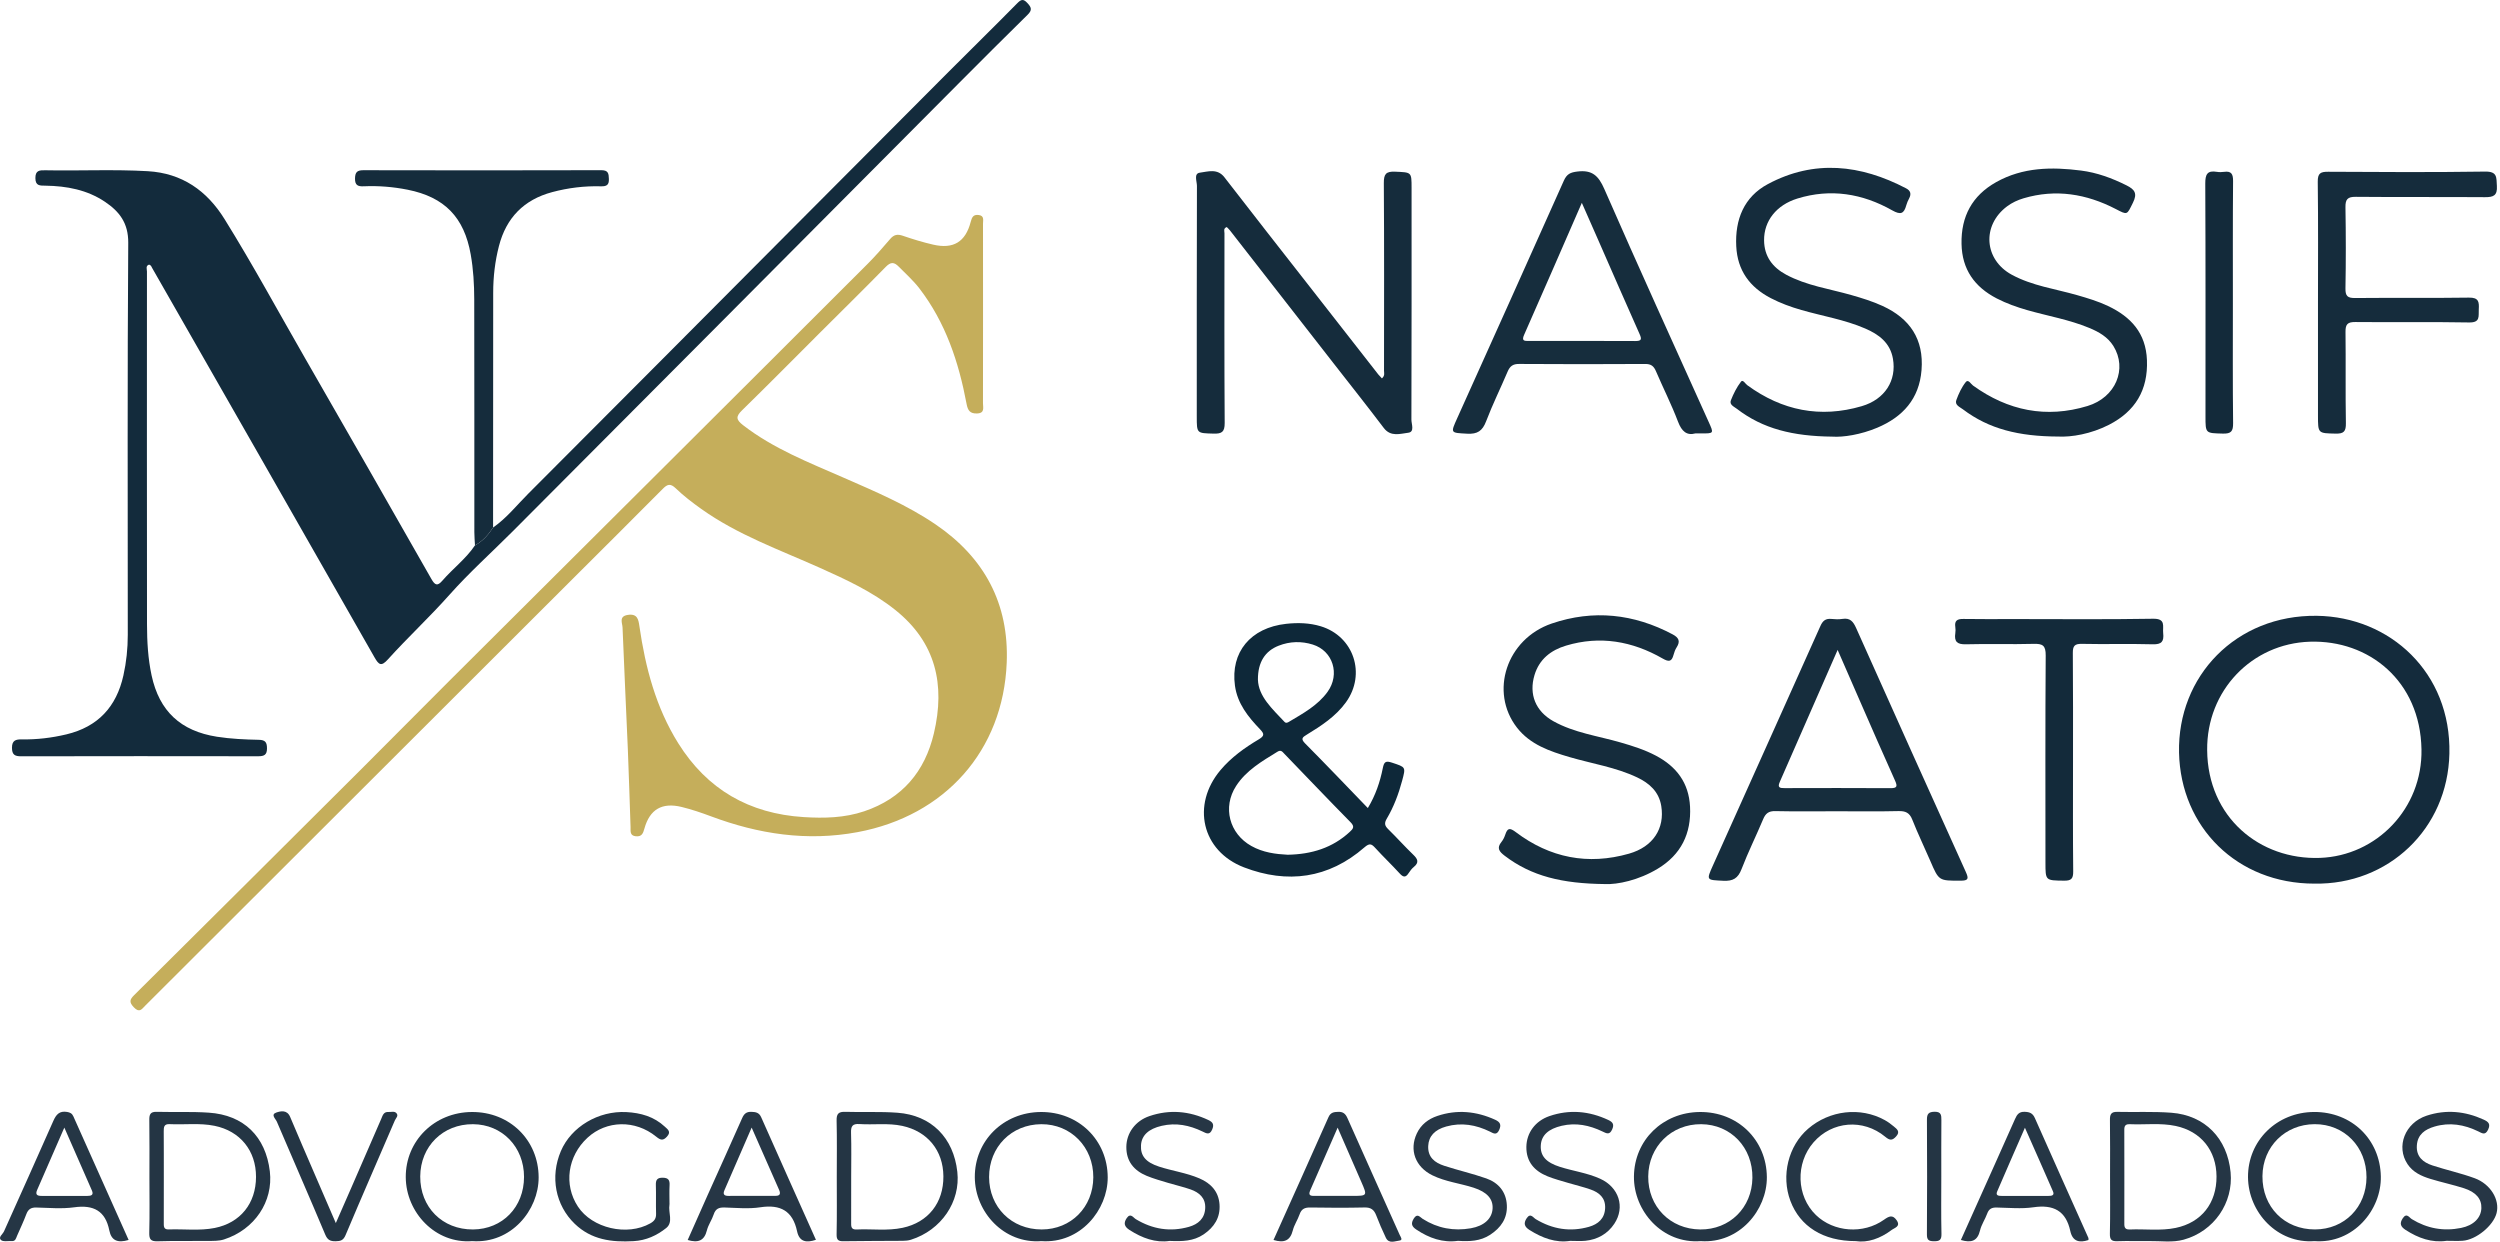 <svg width="302" height="150" viewBox="0 0 302 150" fill="none" xmlns="http://www.w3.org/2000/svg">
<path d="M59.564 63.726C61.201 62.591 62.428 61.024 63.815 59.636C74.613 48.829 85.387 37.992 96.168 27.165C102.315 20.992 108.462 14.816 114.618 8.65C117.357 5.904 120.132 3.189 122.854 0.424C123.336 -0.065 123.592 -0.19 124.107 0.365C124.592 0.886 124.717 1.211 124.143 1.775C121.283 4.579 118.456 7.416 115.628 10.254C106.041 19.88 96.464 29.517 86.88 39.147C78.575 47.487 70.27 55.828 61.959 64.162C59.397 66.731 56.685 69.161 54.28 71.867C51.889 74.557 49.259 76.997 46.855 79.66C46.064 80.536 45.766 80.329 45.244 79.414C36.316 63.736 27.355 48.075 18.401 32.41C18.303 32.236 18.257 32.019 17.995 31.967C17.565 32.127 17.752 32.508 17.752 32.8C17.745 47.012 17.742 61.224 17.758 75.436C17.762 77.499 17.877 79.562 18.313 81.592C19.244 85.912 21.822 88.309 26.211 88.998C27.89 89.26 29.579 89.333 31.268 89.369C32.046 89.385 32.249 89.667 32.252 90.399C32.256 91.196 31.901 91.356 31.193 91.356C21.648 91.34 12.107 91.34 2.563 91.36C1.785 91.363 1.451 91.176 1.447 90.33C1.444 89.431 1.92 89.306 2.622 89.32C4.445 89.349 6.239 89.136 8.017 88.713C11.838 87.801 14.065 85.38 14.908 81.592C15.269 79.972 15.436 78.332 15.436 76.675C15.436 60.892 15.38 45.113 15.492 29.33C15.508 26.929 14.413 25.545 12.684 24.38C10.526 22.927 8.053 22.468 5.495 22.429C4.832 22.419 4.278 22.475 4.275 21.514C4.271 20.585 4.767 20.556 5.462 20.569C9.591 20.651 13.721 20.441 17.85 20.68C21.989 20.92 24.984 23.022 27.123 26.463C30.544 31.97 33.633 37.674 36.864 43.292C41.971 52.168 47.055 61.056 52.119 69.955C52.545 70.699 52.841 70.834 53.434 70.148C54.7 68.686 56.278 67.508 57.373 65.885C58.315 65.373 58.99 64.602 59.564 63.726Z" fill="#132B3C"/>
<path d="M118.751 37.92C118.751 41.515 118.757 45.109 118.744 48.701C118.741 49.222 119 49.915 118.023 49.947C117.176 49.974 116.911 49.583 116.763 48.793C115.818 43.752 114.234 38.966 111.056 34.833C110.321 33.879 109.426 33.085 108.586 32.229C107.996 31.626 107.599 31.626 106.986 32.252C104.358 34.938 101.679 37.569 99.019 40.222C95.893 43.342 92.793 46.487 89.635 49.57C88.864 50.325 88.916 50.702 89.759 51.358C93.433 54.205 97.713 55.864 101.902 57.701C105.723 59.374 109.564 60.997 113.034 63.359C118.925 67.374 121.899 72.927 121.611 80.064C121.181 90.681 114.159 98.549 103.601 100.521C97.487 101.662 91.626 100.757 85.879 98.608C84.721 98.175 83.544 97.775 82.347 97.483C79.972 96.9 78.493 97.769 77.847 100.084C77.686 100.668 77.528 101.095 76.81 101.022C76.053 100.947 76.187 100.389 76.171 99.91C76.059 96.778 75.974 93.643 75.843 90.51C75.639 85.607 75.393 80.707 75.203 75.806C75.183 75.259 74.721 74.442 75.856 74.278C77.02 74.107 77.125 74.858 77.243 75.665C77.965 80.647 79.234 85.462 81.93 89.779C85.42 95.365 90.501 98.29 97.077 98.704C99.566 98.861 102.02 98.805 104.401 98.002C108.983 96.454 111.725 93.216 112.817 88.578C114.198 82.717 113.067 77.614 108.157 73.688C105.382 71.47 102.197 70.004 98.992 68.571C94.135 66.4 89.094 64.602 84.715 61.48C83.642 60.715 82.583 59.908 81.638 58.997C80.979 58.36 80.621 58.488 80.051 59.062C76.417 62.729 72.75 66.367 69.096 70.014C51.909 87.175 34.719 104.335 17.532 121.496C17.132 121.893 16.856 122.404 16.171 121.686C15.567 121.053 15.672 120.745 16.214 120.203C25.328 111.154 34.434 102.095 43.529 93.029C47.124 89.444 50.689 85.826 54.284 82.242C62.962 73.586 71.654 64.94 80.339 56.288C88.5 48.157 96.657 40.026 104.804 31.881C105.762 30.924 106.654 29.894 107.54 28.861C107.983 28.346 108.409 28.257 109.052 28.477C110.259 28.893 111.486 29.267 112.729 29.553C115.162 30.117 116.629 29.228 117.258 26.814C117.406 26.253 117.56 25.896 118.213 25.971C118.928 26.053 118.747 26.598 118.747 27.014C118.757 30.651 118.751 34.286 118.751 37.92Z" fill="#C5AE5B"/>
<path d="M166.936 45.71C167.323 45.365 167.189 45.063 167.189 44.794C167.195 37.238 167.218 29.681 167.166 22.124C167.159 21.038 167.415 20.69 168.527 20.739C170.515 20.828 170.518 20.759 170.518 22.691C170.518 32.026 170.528 41.357 170.498 50.692C170.495 51.233 170.921 52.181 170.111 52.276C169.144 52.391 168.002 52.811 167.156 51.692C165.139 49.026 163.056 46.408 161.003 43.771C156.867 38.464 152.731 33.154 148.592 27.85C148.47 27.693 148.319 27.558 148.195 27.427C147.752 27.591 147.916 27.923 147.916 28.182C147.913 35.821 147.89 43.463 147.942 51.102C147.949 52.197 147.575 52.41 146.594 52.381C144.57 52.325 144.57 52.371 144.57 50.338C144.57 41.046 144.564 31.753 144.59 22.462C144.593 21.91 144.173 20.956 144.951 20.858C145.915 20.736 147.053 20.31 147.909 21.415C151.314 25.827 154.758 30.209 158.189 34.6C160.957 38.146 163.728 41.692 166.5 45.237C166.628 45.385 166.769 45.526 166.936 45.71Z" fill="#152C3C"/>
<path d="M279.572 106.742C270.264 106.742 263.428 99.95 263.228 90.927C263.025 81.68 270.103 74.265 279.867 74.389C288.704 74.504 296.106 81.241 295.887 91.038C295.687 100.143 288.5 106.906 279.572 106.742ZM266.626 90.628C266.692 98.743 272.996 103.895 280.245 103.633C287.09 103.384 292.646 97.677 292.515 90.52C292.364 82.251 286.158 77.285 279.021 77.518C272.032 77.745 266.544 83.412 266.626 90.628Z" fill="#142B3C"/>
<path d="M221.891 98.001C219.412 98.001 216.932 98.038 214.456 97.982C213.652 97.962 213.278 98.267 212.986 98.966C212.14 100.983 211.163 102.948 210.379 104.988C209.952 106.103 209.346 106.457 208.181 106.398C206.125 106.296 206.108 106.362 206.925 104.538C211.251 94.899 215.594 85.266 219.907 75.616C220.186 74.993 220.533 74.701 221.212 74.766C221.662 74.809 222.131 74.835 222.574 74.763C223.492 74.616 223.872 75.088 224.217 75.859C228.612 85.692 233.03 95.519 237.471 105.332C237.842 106.149 237.783 106.388 236.825 106.388C234.211 106.388 234.221 106.418 233.184 104.01C232.466 102.341 231.672 100.707 231.006 99.018C230.675 98.175 230.19 97.959 229.327 97.979C226.847 98.041 224.368 98.001 221.891 98.001ZM221.986 78.509C219.563 84.045 217.286 89.257 214.994 94.463C214.679 95.174 215.04 95.204 215.587 95.204C219.841 95.194 224.095 95.184 228.349 95.21C229.169 95.217 229.238 95.004 228.917 94.289C227.474 91.091 226.077 87.873 224.669 84.659C223.807 82.707 222.961 80.749 221.986 78.509Z" fill="#162D3D"/>
<path d="M204.796 52.358C203.773 52.634 203.156 52.125 202.71 50.951C201.92 48.871 200.91 46.877 200.034 44.831C199.772 44.217 199.437 43.962 198.742 43.968C193.664 43.998 188.584 44.001 183.506 43.965C182.755 43.958 182.398 44.24 182.122 44.886C181.266 46.9 180.295 48.865 179.518 50.905C179.078 52.053 178.472 52.46 177.242 52.391C175.208 52.276 175.205 52.358 176.038 50.502C180.338 40.947 184.648 31.396 188.912 21.825C189.276 21.009 189.712 20.822 190.555 20.72C192.326 20.503 193.097 21.218 193.802 22.832C197.918 32.242 202.179 41.587 206.4 50.951C207.04 52.371 207.066 52.361 205.492 52.358C205.328 52.358 205.164 52.358 204.796 52.358ZM191.086 24.502C188.669 30.045 186.406 35.257 184.11 40.455C183.775 41.21 184.169 41.187 184.684 41.187C188.971 41.183 193.258 41.177 197.544 41.197C198.305 41.2 198.345 40.983 198.056 40.34C196.393 36.618 194.77 32.879 193.13 29.143C192.493 27.69 191.85 26.237 191.086 24.502Z" fill="#162D3D"/>
<path d="M165.234 97.614C166.172 96.053 166.71 94.453 167.041 92.799C167.195 92.029 167.385 91.874 168.15 92.127C169.829 92.685 169.829 92.632 169.373 94.331C168.943 95.932 168.366 97.47 167.523 98.894C167.205 99.431 167.264 99.74 167.687 100.156C168.72 101.167 169.681 102.246 170.721 103.249C171.256 103.764 171.462 104.181 170.79 104.729C170.537 104.932 170.334 105.211 170.154 105.486C169.77 106.083 169.465 105.939 169.052 105.483C168.104 104.446 167.084 103.479 166.142 102.442C165.683 101.937 165.447 101.819 164.824 102.36C160.491 106.136 155.512 106.788 150.277 104.778C145.157 102.81 143.904 97.218 147.437 93.026C148.729 91.491 150.343 90.336 152.045 89.323C152.747 88.903 152.757 88.663 152.209 88.093C150.773 86.597 149.48 84.996 149.182 82.828C148.628 78.791 151.061 75.829 155.378 75.357C156.775 75.206 158.179 75.239 159.55 75.655C163.538 76.869 165.053 81.428 162.59 84.836C161.354 86.548 159.615 87.673 157.854 88.749C157.346 89.057 157.1 89.237 157.647 89.795C160.173 92.34 162.649 94.938 165.234 97.614ZM155.551 103.253C158.464 103.197 160.967 102.419 163.046 100.497C163.459 100.117 163.676 99.864 163.154 99.333C160.458 96.594 157.808 93.813 155.142 91.051C154.918 90.818 154.745 90.543 154.322 90.805C152.455 91.957 150.54 93.055 149.316 94.954C147.663 97.516 148.496 100.698 151.16 102.193C152.567 102.987 154.115 103.18 155.551 103.253ZM151.957 82.11C152.026 84.131 153.679 85.616 155.168 87.204C155.348 87.397 155.558 87.286 155.725 87.184C157.421 86.174 159.179 85.219 160.366 83.58C161.908 81.448 161.019 78.62 158.585 77.863C157.214 77.436 155.824 77.469 154.472 77.997C152.839 78.63 151.94 79.975 151.957 82.11Z" fill="#0E2839"/>
<path d="M193.887 106.795C188.692 106.742 184.999 105.84 181.768 103.377C181.115 102.879 180.764 102.456 181.378 101.704C181.581 101.452 181.732 101.137 181.834 100.829C182.109 100.012 182.372 99.966 183.113 100.524C187.226 103.63 191.824 104.542 196.79 103.121C199.712 102.285 201.12 100.064 200.68 97.362C200.398 95.633 199.25 94.617 197.777 93.915C195.186 92.681 192.342 92.261 189.617 91.461C187.223 90.759 184.845 89.953 183.247 87.893C179.902 83.576 181.988 77.184 187.452 75.321C192.464 73.612 197.371 74.14 202.058 76.633C202.796 77.026 203.012 77.463 202.54 78.197C202.363 78.469 202.248 78.794 202.163 79.109C201.94 79.949 201.595 79.978 200.847 79.549C197.184 77.449 193.284 76.757 189.177 77.991C187.357 78.538 185.943 79.624 185.366 81.553C184.671 83.871 185.497 85.921 187.642 87.119C190.168 88.529 193.031 88.896 195.757 89.687C197.226 90.11 198.676 90.569 200.037 91.287C202.523 92.603 204.009 94.561 204.157 97.444C204.324 100.711 203.058 103.246 200.264 104.935C197.941 106.342 195.373 106.867 193.887 106.795Z" fill="#152C3C"/>
<path d="M248.613 52.735C243.893 52.715 240.265 51.833 237.11 49.439C236.74 49.16 236.103 48.927 236.326 48.324C236.608 47.559 236.963 46.779 237.468 46.149C237.766 45.775 238.074 46.379 238.343 46.575C242.561 49.619 247.183 50.561 252.175 49.045C255.586 48.009 257.006 44.552 255.301 41.803C254.615 40.701 253.536 40.091 252.378 39.612C249.967 38.612 247.389 38.176 244.897 37.464C243.621 37.1 242.384 36.657 241.204 36.05C238.527 34.666 237.012 32.547 236.953 29.461C236.887 26.142 238.238 23.629 241.135 22.002C244.356 20.195 247.849 20.149 251.378 20.602C253.31 20.848 255.127 21.514 256.882 22.392C257.889 22.894 258.213 23.37 257.662 24.482C256.914 25.991 257.023 25.994 255.576 25.246C252.037 23.416 248.337 22.802 244.444 23.954C243.729 24.167 243.057 24.479 242.453 24.928C239.386 27.221 239.665 31.366 243.027 33.19C245.494 34.528 248.268 34.892 250.919 35.653C252.188 36.017 253.454 36.398 254.651 36.965C257.416 38.277 259.223 40.235 259.351 43.499C259.496 47.13 257.925 49.695 254.763 51.315C252.582 52.43 250.23 52.82 248.613 52.735Z" fill="#152C3C"/>
<path d="M221.344 52.745C216.581 52.696 212.957 51.804 209.811 49.383C209.47 49.121 208.883 48.891 209.09 48.36C209.401 47.566 209.798 46.776 210.313 46.103C210.543 45.805 210.831 46.359 211.077 46.536C215.279 49.606 219.894 50.538 224.899 49.065C227.71 48.239 229.124 45.959 228.668 43.338C228.333 41.403 226.962 40.393 225.309 39.681C222.833 38.612 220.166 38.185 217.595 37.444C216.322 37.077 215.085 36.627 213.908 36.014C211.366 34.692 209.883 32.669 209.739 29.75C209.578 26.512 210.674 23.78 213.564 22.235C219.166 19.241 224.771 19.884 230.255 22.75C230.813 23.042 230.901 23.439 230.619 23.977C230.485 24.233 230.36 24.498 230.285 24.777C230.003 25.804 229.629 26.004 228.573 25.407C224.981 23.377 221.14 22.744 217.126 23.983C214.58 24.771 213.081 26.696 213.101 29.031C213.117 30.96 214.108 32.291 215.764 33.18C218.237 34.509 221.006 34.889 223.656 35.647C224.929 36.011 226.185 36.398 227.392 36.949C230.721 38.471 232.417 40.98 232.121 44.709C231.846 48.186 229.855 50.367 226.778 51.666C224.774 52.509 222.656 52.837 221.344 52.745Z" fill="#152C3C"/>
<path d="M280.012 36.575C280.012 31.704 280.048 26.83 279.985 21.96C279.972 20.92 280.32 20.743 281.248 20.749C287.565 20.785 293.883 20.822 300.2 20.727C301.705 20.703 301.558 21.445 301.623 22.455C301.699 23.619 301.213 23.826 300.19 23.819C294.988 23.78 289.786 23.826 284.581 23.777C283.584 23.767 283.315 24.069 283.331 25.043C283.387 28.303 283.39 31.567 283.331 34.827C283.315 35.765 283.58 36.011 284.502 36.001C289.084 35.955 293.669 36.021 298.251 35.952C299.452 35.932 299.485 36.5 299.435 37.379C299.39 38.185 299.655 38.979 298.271 38.953C293.689 38.868 289.104 38.947 284.522 38.901C283.584 38.891 283.324 39.179 283.338 40.094C283.383 43.768 283.318 47.445 283.383 51.118C283.4 52.105 283.141 52.404 282.153 52.381C280.015 52.332 280.012 52.381 280.012 50.2C280.012 45.657 280.012 41.114 280.012 36.575Z" fill="#152C3C"/>
<path d="M59.564 63.726C58.994 64.602 58.315 65.373 57.377 65.878C57.35 65.343 57.301 64.809 57.301 64.277C57.298 54.903 57.308 45.529 57.288 36.155C57.285 34.341 57.18 32.531 56.862 30.733C56.068 26.247 53.706 23.806 49.239 22.917C47.491 22.57 45.723 22.425 43.942 22.504C43.24 22.537 42.873 22.383 42.886 21.566C42.899 20.822 43.125 20.562 43.89 20.562C53.47 20.582 63.051 20.589 72.628 20.559C73.494 20.556 73.53 20.969 73.553 21.622C73.58 22.353 73.271 22.524 72.592 22.507C70.601 22.452 68.64 22.691 66.711 23.206C63.287 24.121 61.152 26.309 60.273 29.72C59.797 31.563 59.578 33.449 59.578 35.358C59.574 44.814 59.568 54.27 59.564 63.726Z" fill="#152C3C"/>
<path d="M250.42 92.147C250.42 96.522 250.397 100.898 250.443 105.273C250.453 106.152 250.2 106.398 249.335 106.385C247.091 106.356 247.091 106.395 247.091 104.191C247.091 95.853 247.062 87.512 247.121 79.175C247.13 77.971 246.753 77.745 245.651 77.778C242.929 77.856 240.203 77.754 237.478 77.83C236.412 77.859 236.051 77.499 236.202 76.492C236.238 76.249 236.238 75.993 236.202 75.751C236.084 74.963 236.444 74.757 237.182 74.77C239.163 74.806 241.145 74.783 243.126 74.783C248.78 74.783 254.438 74.842 260.089 74.744C261.683 74.717 261.224 75.665 261.313 76.489C261.421 77.479 261.136 77.863 260.047 77.83C257.2 77.748 254.35 77.843 251.503 77.778C250.597 77.758 250.391 78.043 250.397 78.889C250.437 83.314 250.417 87.732 250.42 92.147Z" fill="#132A3A"/>
<path d="M269.732 36.624C269.732 41.456 269.703 46.287 269.759 51.115C269.768 52.096 269.526 52.404 268.532 52.378C266.423 52.322 266.423 52.374 266.423 50.301C266.423 40.931 266.443 31.557 266.397 22.186C266.39 21.074 266.63 20.559 267.804 20.759C268.086 20.808 268.384 20.799 268.67 20.759C269.562 20.638 269.762 21.035 269.755 21.884C269.713 26.797 269.732 31.711 269.732 36.624Z" fill="#132A3A"/>
<path d="M18.05 142.218C18.05 139.909 18.07 137.597 18.037 135.288C18.027 134.632 18.159 134.291 18.91 134.31C21.012 134.363 23.121 134.268 25.217 134.409C29.455 134.691 32.095 137.288 32.597 141.506C33.026 145.134 30.763 148.535 27.054 149.726C26.444 149.923 25.752 149.896 25.096 149.906C23.075 149.929 21.052 149.883 19.034 149.946C18.208 149.969 18.011 149.71 18.031 148.903C18.09 146.676 18.05 144.445 18.05 142.218ZM19.789 142.107C19.789 143.963 19.792 145.823 19.785 147.679C19.785 148.109 19.743 148.539 20.376 148.516C22.229 148.447 24.099 148.703 25.935 148.339C29.041 147.719 30.921 145.367 30.927 142.166C30.934 139.001 29.009 136.629 25.919 135.999C24.118 135.632 22.295 135.885 20.484 135.796C19.815 135.763 19.776 136.147 19.779 136.659C19.795 138.476 19.785 140.293 19.789 142.107Z" fill="#243544"/>
<path d="M101.082 142.169C101.082 139.899 101.118 137.63 101.062 135.363C101.042 134.533 101.308 134.284 102.112 134.31C104.214 134.376 106.323 134.261 108.419 134.419C112.512 134.724 115.192 137.439 115.645 141.559C116.045 145.17 113.703 148.604 110.043 149.759C109.734 149.857 109.393 149.887 109.065 149.89C106.674 149.91 104.28 149.9 101.889 149.939C101.252 149.949 101.049 149.775 101.062 149.103C101.111 146.791 101.082 144.482 101.082 142.169ZM102.823 142.182C102.823 143.999 102.83 145.816 102.82 147.63C102.817 148.106 102.771 148.558 103.479 148.522C105.333 148.434 107.199 148.713 109.036 148.319C112.129 147.66 113.988 145.295 113.962 142.094C113.939 138.981 112.053 136.672 109.003 136.009C107.284 135.636 105.542 135.901 103.821 135.786C102.958 135.727 102.781 136.065 102.807 136.856C102.863 138.63 102.823 140.405 102.823 142.182Z" fill="#243544"/>
<path d="M254.894 142.1C254.894 139.834 254.914 137.564 254.881 135.298C254.871 134.642 255.005 134.297 255.75 134.314C257.934 134.366 260.125 134.255 262.3 134.419C266.364 134.727 269.067 137.525 269.457 141.618C269.805 145.298 267.463 148.732 263.789 149.752C262.435 150.129 260.998 149.897 259.601 149.92C258.321 149.939 257.042 149.89 255.766 149.936C255.065 149.962 254.858 149.739 254.874 149.024C254.927 146.718 254.894 144.409 254.894 142.1ZM256.622 142.166C256.622 143.983 256.626 145.8 256.619 147.617C256.616 148.089 256.563 148.552 257.272 148.522C259.125 148.44 260.995 148.713 262.831 148.329C265.934 147.683 267.774 145.341 267.755 142.113C267.738 138.971 265.869 136.662 262.825 136.016C260.985 135.626 259.119 135.885 257.265 135.803C256.554 135.77 256.616 136.252 256.616 136.718C256.622 138.532 256.622 140.349 256.622 142.166Z" fill="#253645"/>
<path d="M57.042 149.926C52.591 150.274 49.042 146.463 49.016 142.208C48.99 137.82 52.47 134.36 56.993 134.33C61.585 134.297 65.055 137.738 65.068 142.222C65.078 146.177 61.755 150.261 57.042 149.926ZM63.303 142.169C63.303 138.551 60.663 135.822 57.137 135.803C53.506 135.78 50.787 138.473 50.764 142.113C50.741 145.833 53.441 148.545 57.144 148.519C60.703 148.493 63.3 145.813 63.303 142.169Z" fill="#243544"/>
<path d="M205.436 149.926C200.808 150.28 197.334 146.292 197.38 142.11C197.426 137.728 200.86 134.369 205.334 134.33C209.926 134.287 213.406 137.708 213.436 142.199C213.459 146.19 210.103 150.257 205.436 149.926ZM211.691 142.294C211.743 138.623 209.083 135.832 205.508 135.803C201.91 135.773 199.138 138.502 199.106 142.113C199.073 145.747 201.753 148.48 205.383 148.519C208.945 148.555 211.642 145.895 211.691 142.294Z" fill="#243544"/>
<path d="M279.582 149.926C275.128 150.264 271.589 146.472 271.559 142.199C271.53 137.804 275.033 134.343 279.546 134.327C284.105 134.31 287.516 137.649 287.605 142.107C287.69 146.135 284.312 150.277 279.582 149.926ZM285.873 142.212C285.886 138.545 283.19 135.783 279.608 135.8C276.043 135.816 273.334 138.512 273.304 142.071C273.271 145.8 275.958 148.526 279.654 148.516C283.213 148.509 285.86 145.826 285.873 142.212Z" fill="#243544"/>
<path d="M125.786 149.926C121.286 150.267 117.783 146.436 117.757 142.215C117.731 137.813 121.198 134.363 125.727 134.33C130.309 134.294 133.796 137.741 133.812 142.218C133.825 146.151 130.509 150.264 125.786 149.926ZM125.835 148.519C129.384 148.519 132.054 145.82 132.071 142.218C132.087 138.571 129.365 135.786 125.796 135.803C122.182 135.819 119.476 138.558 119.482 142.192C119.495 145.833 122.188 148.519 125.835 148.519Z" fill="#243544"/>
<path d="M80.874 145.289C80.874 145.371 80.887 145.456 80.871 145.534C80.707 146.479 81.363 147.643 80.474 148.349C79.352 149.241 78.063 149.844 76.535 149.93C73.891 150.08 71.441 149.772 69.43 147.837C67.095 145.59 66.429 142.159 67.754 139.05C69.004 136.118 72.284 134.163 75.662 134.34C77.397 134.432 78.998 134.881 80.307 136.098C80.671 136.436 81.107 136.715 80.572 137.302C80.087 137.836 79.785 137.728 79.26 137.302C76.731 135.249 73.261 135.331 70.975 137.433C68.561 139.657 68.076 143.104 69.808 145.748C71.533 148.385 75.764 149.356 78.552 147.785C79.044 147.506 79.273 147.194 79.254 146.617C79.218 145.462 79.267 144.305 79.228 143.15C79.205 142.517 79.405 142.258 80.067 142.268C80.74 142.278 80.923 142.566 80.884 143.183C80.845 143.881 80.874 144.587 80.874 145.289Z" fill="#243544"/>
<path d="M98.563 149.769C97.405 150.159 96.559 150.021 96.287 148.739C95.765 146.292 94.296 145.465 91.849 145.839C90.438 146.056 88.962 145.908 87.519 145.865C86.853 145.846 86.44 146.013 86.217 146.695C86.001 147.358 85.561 147.958 85.394 148.627C85.082 149.874 84.351 150.172 83.072 149.792C83.885 147.961 84.689 146.141 85.502 144.324C86.886 141.238 88.29 138.158 89.654 135.065C89.887 134.537 90.176 134.291 90.763 134.31C91.291 134.33 91.695 134.386 91.95 134.96C94.135 139.893 96.346 144.816 98.563 149.769ZM90.799 136.213C89.605 138.961 88.556 141.375 87.509 143.786C87.296 144.278 87.493 144.468 87.995 144.465C89.894 144.458 91.793 144.462 93.695 144.458C94.243 144.458 94.312 144.186 94.115 143.737C93.046 141.333 91.99 138.925 90.799 136.213Z" fill="#263645"/>
<path d="M15.538 149.788C14.246 150.172 13.455 149.893 13.206 148.64C12.734 146.272 11.3 145.515 8.958 145.843C7.459 146.052 5.908 145.905 4.38 145.869C3.743 145.852 3.402 146.082 3.179 146.676C2.845 147.565 2.435 148.421 2.057 149.293C1.929 149.588 1.874 149.952 1.424 149.923C0.975 149.893 0.372 150.031 0.116 149.792C-0.242 149.464 0.329 149.096 0.486 148.742C2.474 144.298 4.481 139.863 6.443 135.406C6.784 134.629 7.187 134.169 8.096 134.32C8.457 134.379 8.703 134.501 8.857 134.845C11.074 139.804 13.294 144.767 15.538 149.788ZM7.771 136.213C6.587 138.935 5.544 141.339 4.491 143.737C4.239 144.314 4.485 144.468 5.022 144.465C6.872 144.458 8.722 144.462 10.572 144.465C11.012 144.465 11.34 144.36 11.107 143.822C10.044 141.385 8.972 138.948 7.771 136.213Z" fill="#253645"/>
<path d="M153.839 149.789C156.073 144.81 158.29 139.89 160.478 134.957C160.734 134.376 161.134 134.327 161.659 134.311C162.246 134.291 162.538 134.543 162.771 135.068C164.863 139.778 166.982 144.478 169.088 149.185C169.189 149.411 169.511 149.811 169.055 149.861C168.511 149.92 167.782 150.287 167.412 149.52C166.982 148.627 166.595 147.716 166.238 146.794C165.982 146.131 165.595 145.846 164.85 145.862C162.662 145.912 160.475 145.905 158.29 145.866C157.615 145.853 157.214 146.04 156.988 146.699C156.762 147.358 156.339 147.962 156.171 148.634C155.857 149.877 155.125 150.179 153.839 149.789ZM161.587 136.219C160.396 138.942 159.33 141.375 158.267 143.812C157.966 144.505 158.461 144.462 158.884 144.462C160.37 144.465 161.856 144.462 163.338 144.462C165.185 144.462 165.185 144.462 164.453 142.786C163.538 140.69 162.623 138.594 161.587 136.219Z" fill="#253645"/>
<path d="M252.283 149.798C251.184 150.162 250.364 149.969 250.092 148.709C249.561 146.253 248.055 145.485 245.635 145.839C244.178 146.052 242.666 145.895 241.181 145.869C240.61 145.859 240.262 146.029 240.056 146.597C239.803 147.292 239.354 147.932 239.186 148.644C238.881 149.919 238.134 150.169 236.874 149.792C237.425 148.562 237.973 147.345 238.517 146.128C240.154 142.477 241.797 138.827 243.418 135.17C243.657 134.625 243.91 134.284 244.582 134.307C245.189 134.327 245.556 134.478 245.818 135.075C247.954 139.903 250.122 144.717 252.277 149.539C252.309 149.605 252.283 149.696 252.283 149.798ZM244.611 136.229C243.408 138.984 242.322 141.451 241.259 143.927C241.043 144.429 241.43 144.465 241.784 144.465C243.68 144.468 245.576 144.468 247.472 144.465C247.829 144.465 248.213 144.416 248 143.92C246.927 141.447 245.828 138.984 244.611 136.229Z" fill="#253645"/>
<path d="M295.552 149.89C293.764 150.149 292.131 149.569 290.596 148.575C289.993 148.185 289.832 147.798 290.255 147.165C290.724 146.463 291.032 147.079 291.35 147.273C293.197 148.404 295.185 148.762 297.294 148.335C298.809 148.03 299.708 147.119 299.75 145.944C299.79 144.842 299.117 144.013 297.641 143.537C296.306 143.111 294.929 142.819 293.587 142.409C292.515 142.077 291.491 141.618 290.832 140.631C289.412 138.502 290.514 135.639 293.141 134.773C295.48 134.002 297.782 134.228 300.016 135.245C300.58 135.501 300.895 135.763 300.56 136.465C300.216 137.19 299.829 136.892 299.37 136.669C297.677 135.845 295.919 135.55 294.083 136.091C292.948 136.429 292.049 137.03 291.957 138.358C291.859 139.726 292.705 140.414 293.837 140.785C295.519 141.339 297.264 141.713 298.927 142.323C300.875 143.038 301.994 144.944 301.587 146.541C301.2 148.063 299.111 149.779 297.481 149.884C296.864 149.926 296.241 149.89 295.552 149.89Z" fill="#263645"/>
<path d="M176.126 149.893C174.306 150.152 172.637 149.569 171.079 148.522C170.505 148.138 170.429 147.781 170.783 147.204C171.21 146.512 171.528 147.027 171.872 147.246C173.663 148.378 175.612 148.739 177.681 148.375C179.295 148.089 180.233 147.204 180.305 146C180.374 144.822 179.623 143.993 178.016 143.474C176.369 142.943 174.618 142.753 173.047 141.985C170.974 140.975 170.209 138.922 171.154 136.918C171.659 135.845 172.545 135.17 173.63 134.806C176.008 134.005 178.337 134.232 180.613 135.265C181.243 135.55 181.381 135.894 181.089 136.521C180.781 137.18 180.397 136.905 179.987 136.701C178.301 135.872 176.553 135.57 174.706 136.081C173.316 136.465 172.581 137.262 172.528 138.43C172.463 139.804 173.332 140.457 174.454 140.824C176.136 141.375 177.875 141.766 179.541 142.353C181.014 142.871 181.948 143.973 182.027 145.583C182.106 147.168 181.319 148.306 180.007 149.165C178.823 149.936 177.534 149.982 176.126 149.893Z" fill="#263645"/>
<path d="M141.29 149.903C139.598 150.159 137.971 149.562 136.436 148.575C135.826 148.181 135.695 147.755 136.108 147.148C136.567 146.476 136.885 147.079 137.213 147.279C139.227 148.493 141.366 148.844 143.629 148.201C144.741 147.883 145.535 147.194 145.59 145.941C145.646 144.711 144.869 144.055 143.829 143.684C142.937 143.37 142.005 143.166 141.1 142.891C140.234 142.628 139.355 142.386 138.519 142.041C136.974 141.402 136.043 140.273 136.062 138.535C136.079 136.865 137.154 135.399 138.86 134.822C141.277 134.002 143.649 134.205 145.961 135.294C146.525 135.56 146.686 135.849 146.43 136.446C146.122 137.164 145.731 136.911 145.253 136.682C143.688 135.927 142.064 135.596 140.329 136C138.762 136.364 137.906 137.141 137.833 138.338C137.755 139.617 138.404 140.405 140.018 140.929C141.625 141.451 143.317 141.677 144.882 142.346C146.279 142.943 147.211 143.94 147.319 145.498C147.427 147.076 146.686 148.244 145.38 149.126C144.157 149.943 142.822 149.969 141.29 149.903Z" fill="#263645"/>
<path d="M189.673 149.897C187.928 150.166 186.304 149.552 184.763 148.581C184.149 148.194 184.012 147.775 184.425 147.161C184.884 146.479 185.199 147.083 185.527 147.279C187.541 148.49 189.679 148.844 191.942 148.201C193.054 147.883 193.845 147.204 193.9 145.944C193.956 144.705 193.189 144.058 192.146 143.691C191.254 143.376 190.325 143.163 189.42 142.891C188.59 142.642 187.751 142.422 186.95 142.1C185.363 141.461 184.362 140.349 184.385 138.538C184.408 136.859 185.451 135.413 187.177 134.822C189.594 133.996 191.965 134.209 194.278 135.291C194.832 135.55 195.019 135.832 194.747 136.439C194.432 137.144 194.061 136.912 193.569 136.679C192.008 135.931 190.384 135.59 188.646 135.996C187.065 136.367 186.212 137.128 186.13 138.325C186.042 139.617 186.74 140.418 188.436 140.956C190.047 141.467 191.742 141.687 193.294 142.389C195.56 143.412 196.347 145.817 195.009 147.83C194.199 149.051 192.982 149.736 191.516 149.887C190.945 149.946 190.361 149.897 189.673 149.897Z" fill="#263645"/>
<path d="M224.168 149.926C220.232 149.933 217.434 148.142 216.283 145.075C215.138 142.025 216.02 138.423 218.418 136.354C221.009 134.117 224.729 133.687 227.667 135.301C228.061 135.517 228.432 135.79 228.779 136.082C229.156 136.396 229.583 136.705 229.045 137.289C228.576 137.8 228.281 137.774 227.736 137.321C225.053 135.107 221.308 135.429 219.074 137.997C216.87 140.532 217.001 144.495 219.366 146.777C221.508 148.847 225.089 149.123 227.589 147.342C228.195 146.909 228.628 146.709 229.111 147.401C229.642 148.165 228.858 148.316 228.5 148.588C227.136 149.618 225.604 150.149 224.168 149.926Z" fill="#253645"/>
<path d="M40.567 147.748C41.269 146.144 41.859 144.806 42.443 143.465C43.644 140.706 44.844 137.948 46.041 135.186C46.222 134.773 46.32 134.287 46.93 134.327C47.252 134.35 47.629 134.195 47.878 134.458C48.186 134.786 47.819 135.068 47.701 135.343C45.717 139.962 43.696 144.567 41.745 149.201C41.476 149.841 41.141 149.929 40.557 149.942C39.908 149.956 39.563 149.798 39.285 149.129C37.369 144.57 35.382 140.04 33.44 135.491C33.295 135.153 32.669 134.642 33.374 134.396C33.915 134.209 34.683 134.045 35.05 134.924C36.021 137.243 37.028 139.545 38.022 141.854C38.832 143.73 39.642 145.603 40.567 147.748Z" fill="#243544"/>
<path d="M234.509 142.13C234.509 144.439 234.476 146.751 234.529 149.06C234.545 149.805 234.276 149.952 233.611 149.942C232.984 149.936 232.764 149.782 232.771 149.106C232.804 144.485 232.8 139.863 232.774 135.242C232.771 134.54 232.997 134.317 233.693 134.3C234.503 134.284 234.522 134.724 234.519 135.321C234.499 137.594 234.509 139.86 234.509 142.13Z" fill="#243544"/>
</svg>

